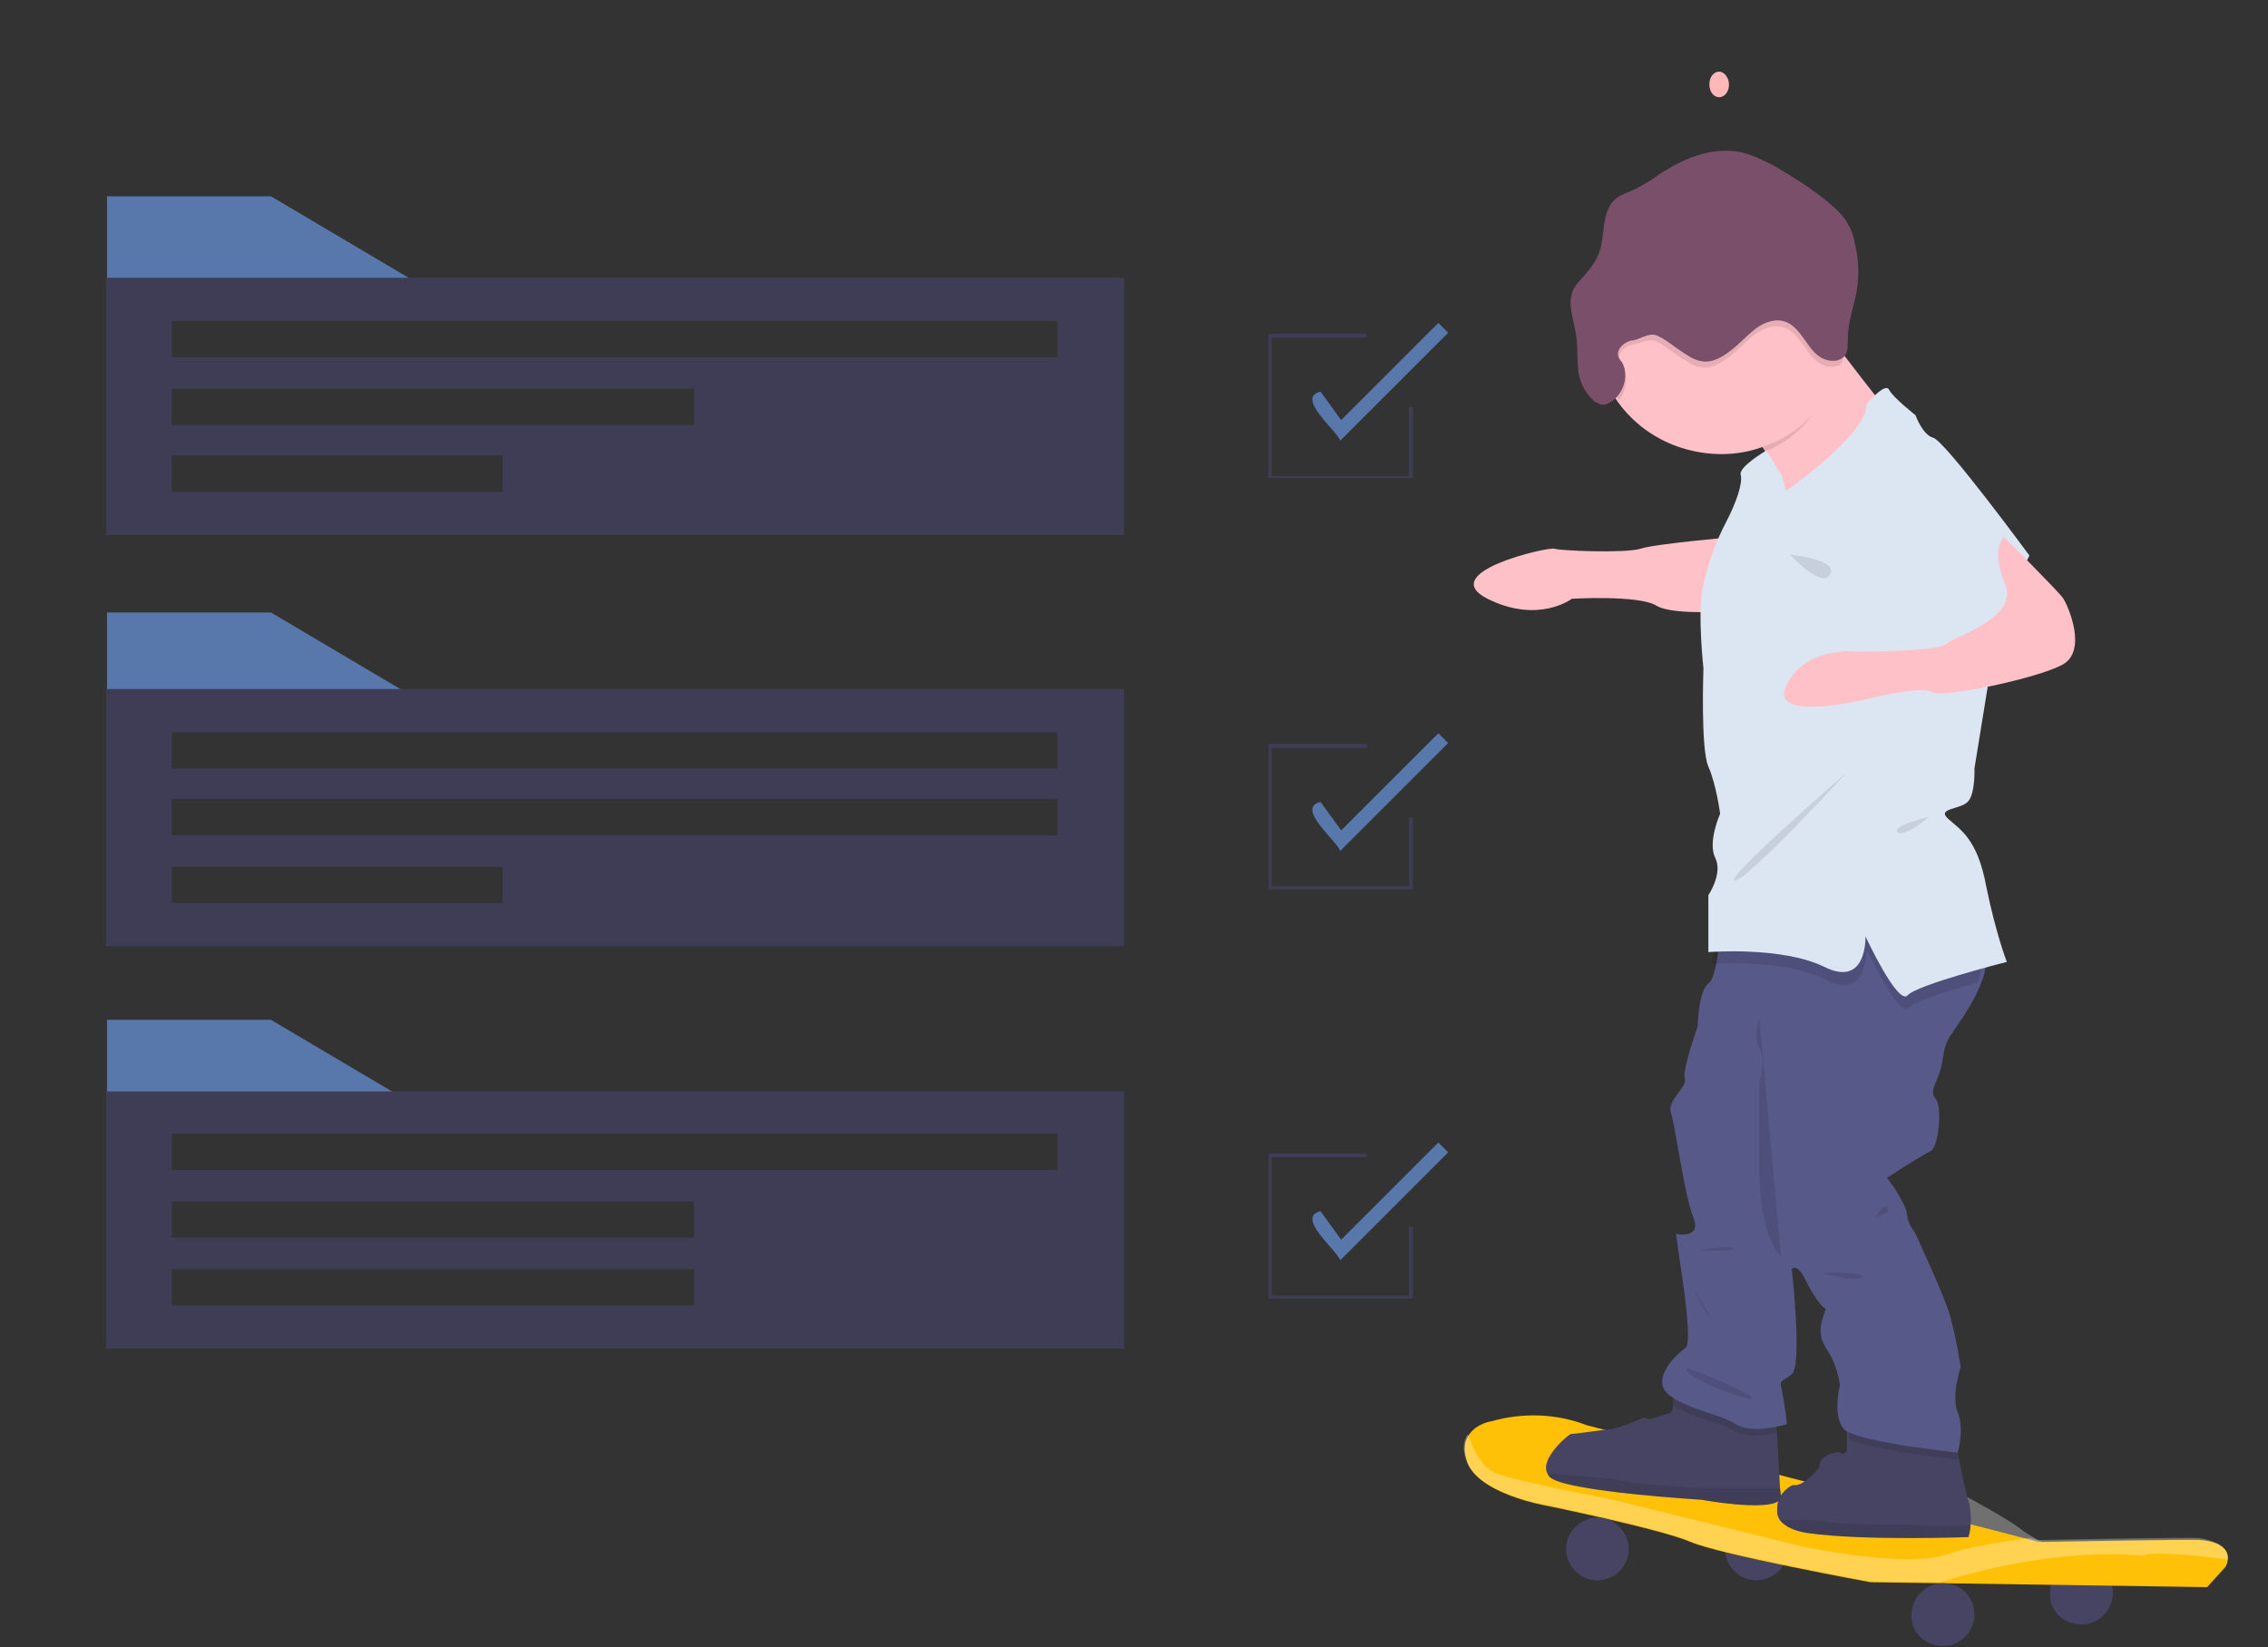 <?xml version="1.0" encoding="utf-8"?>
<!-- Generator: Adobe Illustrator 23.0.5, SVG Export Plug-In . SVG Version: 6.00 Build 0)  -->
<svg version="1.1" id="Capa_1" xmlns="http://www.w3.org/2000/svg" xmlns:xlink="http://www.w3.org/1999/xlink" x="0px" y="0px"
	 viewBox="0 0 231 167.8" style="enable-background:new 0 0 231 167.8;" xml:space="preserve">
<rect x="0" y="0" width="231" height="167.8" fill="#333333" stroke="none"/>
<style type="text/css">
	.st0{fill:#3F3D56;fill-opacity:0.4;}
	.st1{fill:#FFB8B8;}
	.st2{fill:#5877AB;}
	.st3{fill:#3F3D56;}
	.st4{fill:#FFC1C8;}
	.st5{opacity:0.3;fill:#FFFFFF;enable-background:new    ;}
	.st6{fill:#474463;}
	.st7{fill:#FFC107;}
	.st8{opacity:0.1;enable-background:new    ;}
	.st9{fill:#575988;}
	.st10{fill:#DCE6F2;}
	.st11{fill:#794F6A;}
</style>
<path class="st0" d="M231,167.8H0v0.5h231V167.8z"/>
<path class="st1" d="M175.1,9.9c0.6,0,1-0.6,1-1.3s-0.5-1.3-1-1.3c-0.6,0-1,0.6-1,1.3S174.5,9.9,175.1,9.9z"/>
<path class="st2" d="M42.8,71.4H10.9v-9h16.7L42.8,71.4z"/>
<path class="st3" d="M10.8,70.2v26.2h103.7V70.2H10.8z M51.2,92H17.5v-3.7h33.7V92z M107.8,85.1H17.5v-3.7h90.2v3.7H107.8z
	 M107.8,78.3H17.5v-3.7h90.2v3.7H107.8z"/>
<path class="st2" d="M42.8,29H10.9v-9h16.7L42.8,29z"/>
<path class="st3" d="M10.8,28.3v26.2h103.7V28.3H10.8z M51.2,50.1H17.5v-3.7h33.7V50.1z M70.7,43.3H17.5v-3.7h53.2V43.3z
	 M107.8,36.4H17.5v-3.7h90.2v3.7H107.8z"/>
<path class="st2" d="M42.8,112.9H10.9v-9h16.7L42.8,112.9z"/>
<path class="st3" d="M10.8,111.2v26.2h103.7v-26.2H10.8z M70.7,133H17.5v-3.7h53.2V133z M70.7,126.1H17.5v-3.7h53.2V126.1z
	 M107.8,119.2H17.5v-3.7h90.2v3.7H107.8z"/>
<path class="st3" d="M143.9,48.7h-14.7V34h10v0.4h-9.7v14.1h14v-7h0.4V48.7z"/>
<path class="st2" d="M136.5,44.9c-0.3-1-4.6-4.4-2-5l2.1,2.9l9.9-9.9l1,1L136.5,44.9z"/>
<path class="st3" d="M143.9,90.6h-14.7V75.8h10v0.4h-9.7v14.1h14v-7h0.4V90.6z"/>
<path class="st2" d="M136.5,86.7c-0.3-1-4.6-4.4-2-5l2.1,2.9l9.9-9.9l1,1L136.5,86.7z"/>
<path class="st3" d="M143.9,132.3h-14.7v-14.8h10v0.4h-9.7V132h14v-7h0.4V132.3z"/>
<path class="st2" d="M136.5,128.4c-0.3-1-4.6-4.4-2-5l2.1,2.9l9.9-9.9l1,1L136.5,128.4z"/>
<path class="st4" d="M193.3,43.2c0,0-11.5,14.1-11,10.2c0.3-2.5-1.3-5.5-2.5-7.4c-0.7-1.1-1.3-1.9-1.3-1.9s7-12.9,7.4-11.1
	c0.1,0.6,0.9,1.8,2,3.3C190.1,39.2,193.3,43.2,193.3,43.2z"/>
<path class="st5" d="M214.5,160.3v1.4c0,0-10.6-3.7-16.4-7.6c-2.4-1.6-3.1-3.1-3-4.3c3.2,1.6,9.2,4.7,11,6.2
	C207.7,157.1,211.6,159,214.5,160.3z"/>
<path class="st6" d="M212,165.5c1.8,0,3.2-1.5,3.2-3.2c0-1.8-1.4-3.2-3.2-3.2s-3.2,1.5-3.2,3.2C208.7,164.1,210.2,165.5,212,165.5z"
	/>
<path class="st6" d="M178.9,161c1.8,0,3.2-1.5,3.2-3.2s-1.5-3.2-3.2-3.2s-3.2,1.5-3.2,3.2S177.1,161,178.9,161z"/>
<path class="st7" d="M226.9,158.9c0,0.2-0.1,0.5-0.2,0.7l-1.9,2.1l-27-0.4l-7.3-0.1c0,0-15.3-2.8-18.3-4.1s-14.7-3.7-14.7-3.7
	s-7.1-1.2-8.1-4.6c-0.4-1.2-0.2-2,0.2-2.6c0.8-1.2,2.3-1.4,2.3-1.4c3.2-0.9,6.6-0.8,9.7,0.4l45.3,11.7l0.7,0.2
	c0,0,16.1-0.3,16.5-0.2C226.6,157.1,227,158.2,226.9,158.9z"/>
<path class="st5" d="M226.9,158.9c-2.7-0.4-7.5-0.9-8.7-0.4c0,0-8.6-1.1-20.5,2.7l-7.3-0.1c0,0-15.3-2.8-18.3-4.1
	s-14.7-3.7-14.7-3.7s-7.1-1.2-8.1-4.6c-0.4-1.2-0.2-2,0.2-2.6c0.5,1.4,1.4,3.5,2.9,4c2.3,0.9,11.9,2.7,11.9,2.7l19,4.7
	c0,0,11,2.4,15.2,0.8c1.7-0.6,5-1.2,8.3-1.6l0.7,0.2c0,0,16.1-0.3,16.5-0.2C226.6,157.1,227,158.2,226.9,158.9z"/>
<path class="st6" d="M200.7,155.4c0,0.4-0.1,0.8-0.2,1.2c0,0-10.7,0.4-16.3-0.4c-1.5-0.2-2.4-0.7-2.9-1.3c-0.2-0.3-0.3-0.6-0.3-0.9
	c0-0.3,0-0.7,0.1-1c0.1-0.2,0.1-0.4,0.2-0.5c0.4-0.7,1.1-1.2,1.4-1.2c1,0.2,2.6-1.8,2.6-1.8c-0.1-1.2,1.8-1.7,2.1-1.5
	c0.1,0,0.1,0.1,0.2,0.1c0.1,0,0.1,0,0.2,0c0.1,0,0.1-0.1,0.2-0.1c0-0.1,0.1-0.1,0.1-0.2c0-0.1,0-0.5,0-1c0-0.9,0-1.9,0-1.9L199,146
	l0.4,2.1c0.4,1.8,0.9,4.4,1.2,5.2C200.7,154,200.8,154.7,200.7,155.4z"/>
<path class="st8" d="M200.7,155.4c0,0.4-0.1,0.8-0.2,1.2c0,0-10.7,0.4-16.3-0.4c-1.5-0.2-2.4-0.7-2.9-1.3c1.4-0.1,3.3-0.1,4.5,0.1
	C187.5,155.4,197.3,155.4,200.7,155.4z"/>
<path class="st6" d="M181.4,152.4c0,0.1,0,0.2,0,0.3s-0.1,0.2-0.2,0.2c-1.4,1.1-7.9-0.1-7.9-0.1S160,152,158,150.6
	c-0.2-0.1-0.3-0.3-0.4-0.5c-0.8-1.5,2.2-4,2.4-4c0.3,0,3.8-0.5,4.1-0.5c1.7-0.3,3.3-1.4,3.6-1.1c0.3,0.3,1.7-0.4,2.3-0.5
	c0.2,0,0.4-0.4,0.4-0.8c0-0.6,0-1.2-0.1-1.8l10.6,2.9l0.1,1.7l0.3,5.7L181.4,152.4C181.4,152.3,181.4,152.3,181.4,152.4z"/>
<path class="st8" d="M173.3,152.8c0,0-13.3-0.8-15.3-2.2c-0.2-0.1-0.3-0.3-0.4-0.5c2.7,0.2,7.2,0.6,8,0.8c1.2,0.3,7.7,0.7,7.7,0.7
	h8.1v0.7C181.8,154.3,173.3,152.8,173.3,152.8z"/>
<path class="st6" d="M162.7,161c1.8,0,3.2-1.5,3.2-3.2s-1.5-3.2-3.2-3.2s-3.2,1.5-3.2,3.2S160.9,161,162.7,161z"/>
<path class="st6" d="M197.9,167.7c1.8,0,3.2-1.5,3.2-3.2c0-1.8-1.4-3.2-3.2-3.2s-3.2,1.5-3.2,3.2
	C194.6,166.3,196.1,167.7,197.9,167.7z"/>
<path class="st4" d="M176.7,54.7c0,0-8.1,0.7-9.6,1.2c-1.6,0.5-8.3,0.2-8.8,0c-0.6-0.2-12.1,2.4-6.8,5.1c5.2,2.6,8.6,0,8.6,0
	s6.8-0.4,8.6,0.7c1.8,1.1,8.2,0.5,8.2,0.5L176.7,54.7z"/>
<path class="st8" d="M187.9,36.2c-0.1,0.4-0.6,0.5-0.8,0.9c-1.1,3.9-3.5,7.4-7.3,8.9c-0.7-1.1-1.3-1.9-1.3-1.9s7-12.9,7.4-11.1
	C186,33.5,186.8,34.7,187.9,36.2z"/>
<path class="st4" d="M188.1,33.5c0,2.5-0.8,5-2.2,7.1s-3.4,3.8-5.8,4.7c-2.3,1-4.9,1.2-7.4,0.7s-4.8-1.7-6.6-3.5s-3-4.1-3.5-6.6
	s-0.2-5.1,0.7-7.4c1-2.4,2.6-4.4,4.7-5.8c2.1-1.4,4.6-2.2,7.1-2.2c1.7,0,3.4,0.3,4.9,1c1.6,0.6,3,1.6,4.2,2.8
	c1.2,1.2,2.1,2.6,2.8,4.2C187.8,30.1,188.1,31.8,188.1,33.5z"/>
<path class="st8" d="M181,144.3l0.1,1.7c-1.1,0.2-3.3,0.6-4.5-0.2c-1.6-1-4-1.2-6.2-2.6c0-0.6,0-1.2-0.1-1.8L181,144.3z"/>
<path class="st8" d="M199.4,148.1c-0.1,0.4-0.1,0.6-0.1,0.6s-8.6-0.9-11-2.1c0-0.9,0-1.9,0-1.9L199,146L199.4,148.1z"/>
<path class="st9" d="M197.5,109.4c-0.6,1.6-0.9,1.9-0.3,2.6c0.6,0.8,0.3,4.9-0.6,5.3c-0.9,0.4-4.4,2.7-4.4,2.7s1.9,2.5,2,3.6
	c0.1,0.7,0.3,1.3,0.8,1.9c0,0,3,6.4,3.6,8.5c0.6,2,1.1,5.3,1.1,5.3s-1,2.9-0.3,4.6c0.7,1.7,0,4.1,0,4.1s-10.4-1.1-11.6-2.4
	c-1.2-1.4-0.4-4.5-0.4-4.5c-0.2-1.4-0.7-2.7-1.5-3.9c-1.2-1.9,0.3-3.8,0-3.9c-0.3-0.1-1.2-1.2-2-2.9c-0.9-1.8-1.4-1.1-1.4-1.1
	s1.1,9.8,0,10.7s-1.3,0.5-1,1.7c0.2,1.1,0.4,2.3,0.5,3.4c0,0-3.5,1.1-5.2,0s-4.4-1.3-6.7-2.9c-2.3-1.7,1-4.5,1.6-4.9s-0.2-6-0.2-6
	l-0.8-5.6c0,0,2.6,0.6,1.8-1.6c-0.9-2.1-1.9-9.5-2.3-10.7c-0.5-1.2,1.7-2.7,1.4-3.5s1.3-5.3,1.3-5.3s0.1-3.7,1.1-4.4
	c0.4-0.3,0.6-1.1,0.8-2c0.2-1.1,0.3-2.1,0.3-3.2c0,0,22.3-1.6,25.9,0.6c1.6,1,1.5,2.7,0.8,4.5c-0.8,2.2-2.5,4.4-3,5.2
	C197.7,106.8,198.1,107.9,197.5,109.4z"/>
<path class="st8" d="M201.4,100.1c-2.8,0.8-6.4,1.9-7,2.6c-1,1.1-4.3-6-4.3-6s0.2,5.4-4.2,3.1c-3.8-1.9-9.9-1.7-11.5-1.6
	c0.2-1.1,0.3-2.1,0.3-3.2c0,0,22.3-1.6,25.9,0.6C202.2,96.5,202.1,98.3,201.4,100.1z"/>
<path class="st10" d="M190.1,41.2c0,0,1.9-2.3,2.3-1.5s2.7,2.6,2.7,2.6s0.7,2,1.8,2.3c1.2,0.3,9.8,12,9.8,12l-3.1,6.3l-2.5,15.4
	c0,0,0.1,2.4-0.6,3.3c-0.7,0.9-3.3,0.7-2.1,1.8c1.2,1.1,3,2,3.9,6.9c1,4.9,2.1,7.7,2.1,7.7s-9.1,2.3-10.1,3.4s-4.3-6-4.3-6
	s0.2,5.3-4.2,3.1C181.5,96.4,174,97,174,97v-5.8c0,0,1.5-2.2,0.7-3.8c-0.8-1.6,0.5-4.5,0.5-4.5s-0.4-3-1.2-4.8s-0.5-10-0.5-10
	s-0.6-5.4-0.1-8.1c0.5-2.4,1.3-4.7,2.4-6.8c1.1-2.1,1.7-4,1.5-4.8c-0.3-0.8,2.6-2.5,2.6-2.5l1.6,2.6l0.4,1.5
	C181.9,50.1,190.3,44.1,190.1,41.2z"/>
<path class="st4" d="M204.1,54.7c0,0,5.4,5.4,6,6.2c0.6,0.9,2.5,5.4,0,6.8s-12.4,3.5-13.4,2.8s-6.9,0.8-6.9,0.8s-9.9,2.4-7.8-1.6
	c2.1-4,7.2-3.3,7.2-3.3s8.2,0,9-0.8c0.9-0.8,7.5-2.6,6-6.2C202.7,55.9,204.1,54.7,204.1,54.7z"/>
<path class="st8" d="M188.1,78.7c0,0-12.7,11-11.4,11S188.1,78.7,188.1,78.7z"/>
<path class="st8" d="M196.5,83.2c0,0-4,1-3.2,1.6C194.1,85.3,196.5,83.2,196.5,83.2z"/>
<path class="st8" d="M182.3,56.5c0,0,5,0.5,4.1,2C185.6,60.1,182.3,56.5,182.3,56.5z"/>
<path class="st8" d="M179.2,103.8c0,0-0.7,2,0,3c0.7,1.1,0,3.6,0,3.6v8.9c0,0-0.1,6.4,2.2,8.7L179.2,103.8z"/>
<path class="st8" d="M172.5,131.4c0,0,1.4,2,1.6,2.7S172.5,131.4,172.5,131.4z"/>
<path class="st8" d="M172.9,127.4c0,0,3.2-0.6,3.6-0.2C177,127.5,172.9,127.4,172.9,127.4z"/>
<path class="st8" d="M172,139.4c0,0-0.9,0.1,0.9,1.1c1.8,1,5.4,2.3,5.5,1.9C178.4,141.9,172,139.4,172,139.4z"/>
<path class="st8" d="M185.5,129.7c0.3,0,4.4-0.2,4.2,0.4C189.4,130.7,185.5,129.7,185.5,129.7z"/>
<path class="st8" d="M191,124c0,0,0.9-1.6,1.3-0.9C192.6,123.7,191,124,191,124z"/>
<path class="st8" d="M188.1,33.5c0,1.2-0.2,2.4-0.5,3.5c-0.5,0.5-1.5,0.5-2.1,0.1c-0.8-0.4-1.3-1.2-1.8-1.9s-1.1-1.5-1.9-1.8
	c-1-0.4-2.2,0-3.1,0.7c-0.9,0.7-1.6,1.5-2.5,2.2s-1.9,1.3-3,1.1c-0.7-0.1-1.3-0.5-1.9-0.9c-0.8-0.5-1.7-1.3-2.6-1.7
	c-0.9-0.4-1.7,0.3-2.5,0.3c-0.7,0.2-1.4,0.8-1.3,1.5c0.1,0.3,0.2,0.5,0.4,0.7c0.3,0.5,0.4,1.2,0.3,1.8c-0.1,0.6-0.3,1.2-0.7,1.7
	c-1.1-1.7-1.9-3.6-2.2-5.6s-0.1-4,0.6-5.9c0.7-1.9,1.7-3.6,3.2-5c1.4-1.4,3.2-2.5,5.1-3.1c1.9-0.6,4-0.7,5.9-0.4
	c2,0.3,3.9,1.1,5.5,2.3c1.6,1.2,2.9,2.8,3.8,4.6C187.6,29.5,188.1,31.5,188.1,33.5L188.1,33.5z"/>
<path class="st11" d="M166.1,34.7c-0.7,0.2-1.4,0.8-1.3,1.5c0.1,0.3,0.2,0.5,0.4,0.7c0.8,1.4,0.1,3.5-1.4,4.2
	c-0.2,0.1-0.5,0.2-0.8,0.1c-0.2-0.1-0.4-0.2-0.6-0.3c-0.8-0.7-1.4-1.7-1.6-2.8c-0.2-1.1-0.1-2.3-0.2-3.4c-0.1-1.1-0.5-2.3-0.6-3.4
	c-0.1-0.6,0-1.1,0.2-1.7c0.2-0.4,0.4-0.7,0.7-1c0.8-0.9,1.6-1.8,2-2.9c0.6-1.8,0.2-4,1.5-5.3c0.6-0.6,1.5-0.8,2.3-1.2
	c0.7-0.4,1.4-0.8,2.1-1.3c2.5-1.7,5.5-3,8.5-2.4c1.2,0.3,2.3,0.8,3.4,1.4c1.9,1.1,3.8,2.3,5.5,3.7c0.7,0.6,1.4,1.2,1.9,2
	c0.4,0.7,0.7,1.4,0.8,2.1c0.4,1.6,0.5,3.3,0.2,5c-0.3,1.6-0.9,3.2-0.9,4.8c0,0.6,0,1.2-0.2,1.6c-0.5,0.8-1.6,0.8-2.4,0.4
	c-0.8-0.4-1.3-1.2-1.8-1.9s-1.1-1.5-1.9-1.8c-1-0.4-2.2,0-3.1,0.7c-0.9,0.7-1.6,1.5-2.5,2.2s-1.9,1.3-3,1.1
	c-0.7-0.1-1.3-0.5-1.9-0.9c-0.8-0.5-1.7-1.3-2.6-1.7S166.9,34.7,166.1,34.7z"/>
</svg>

